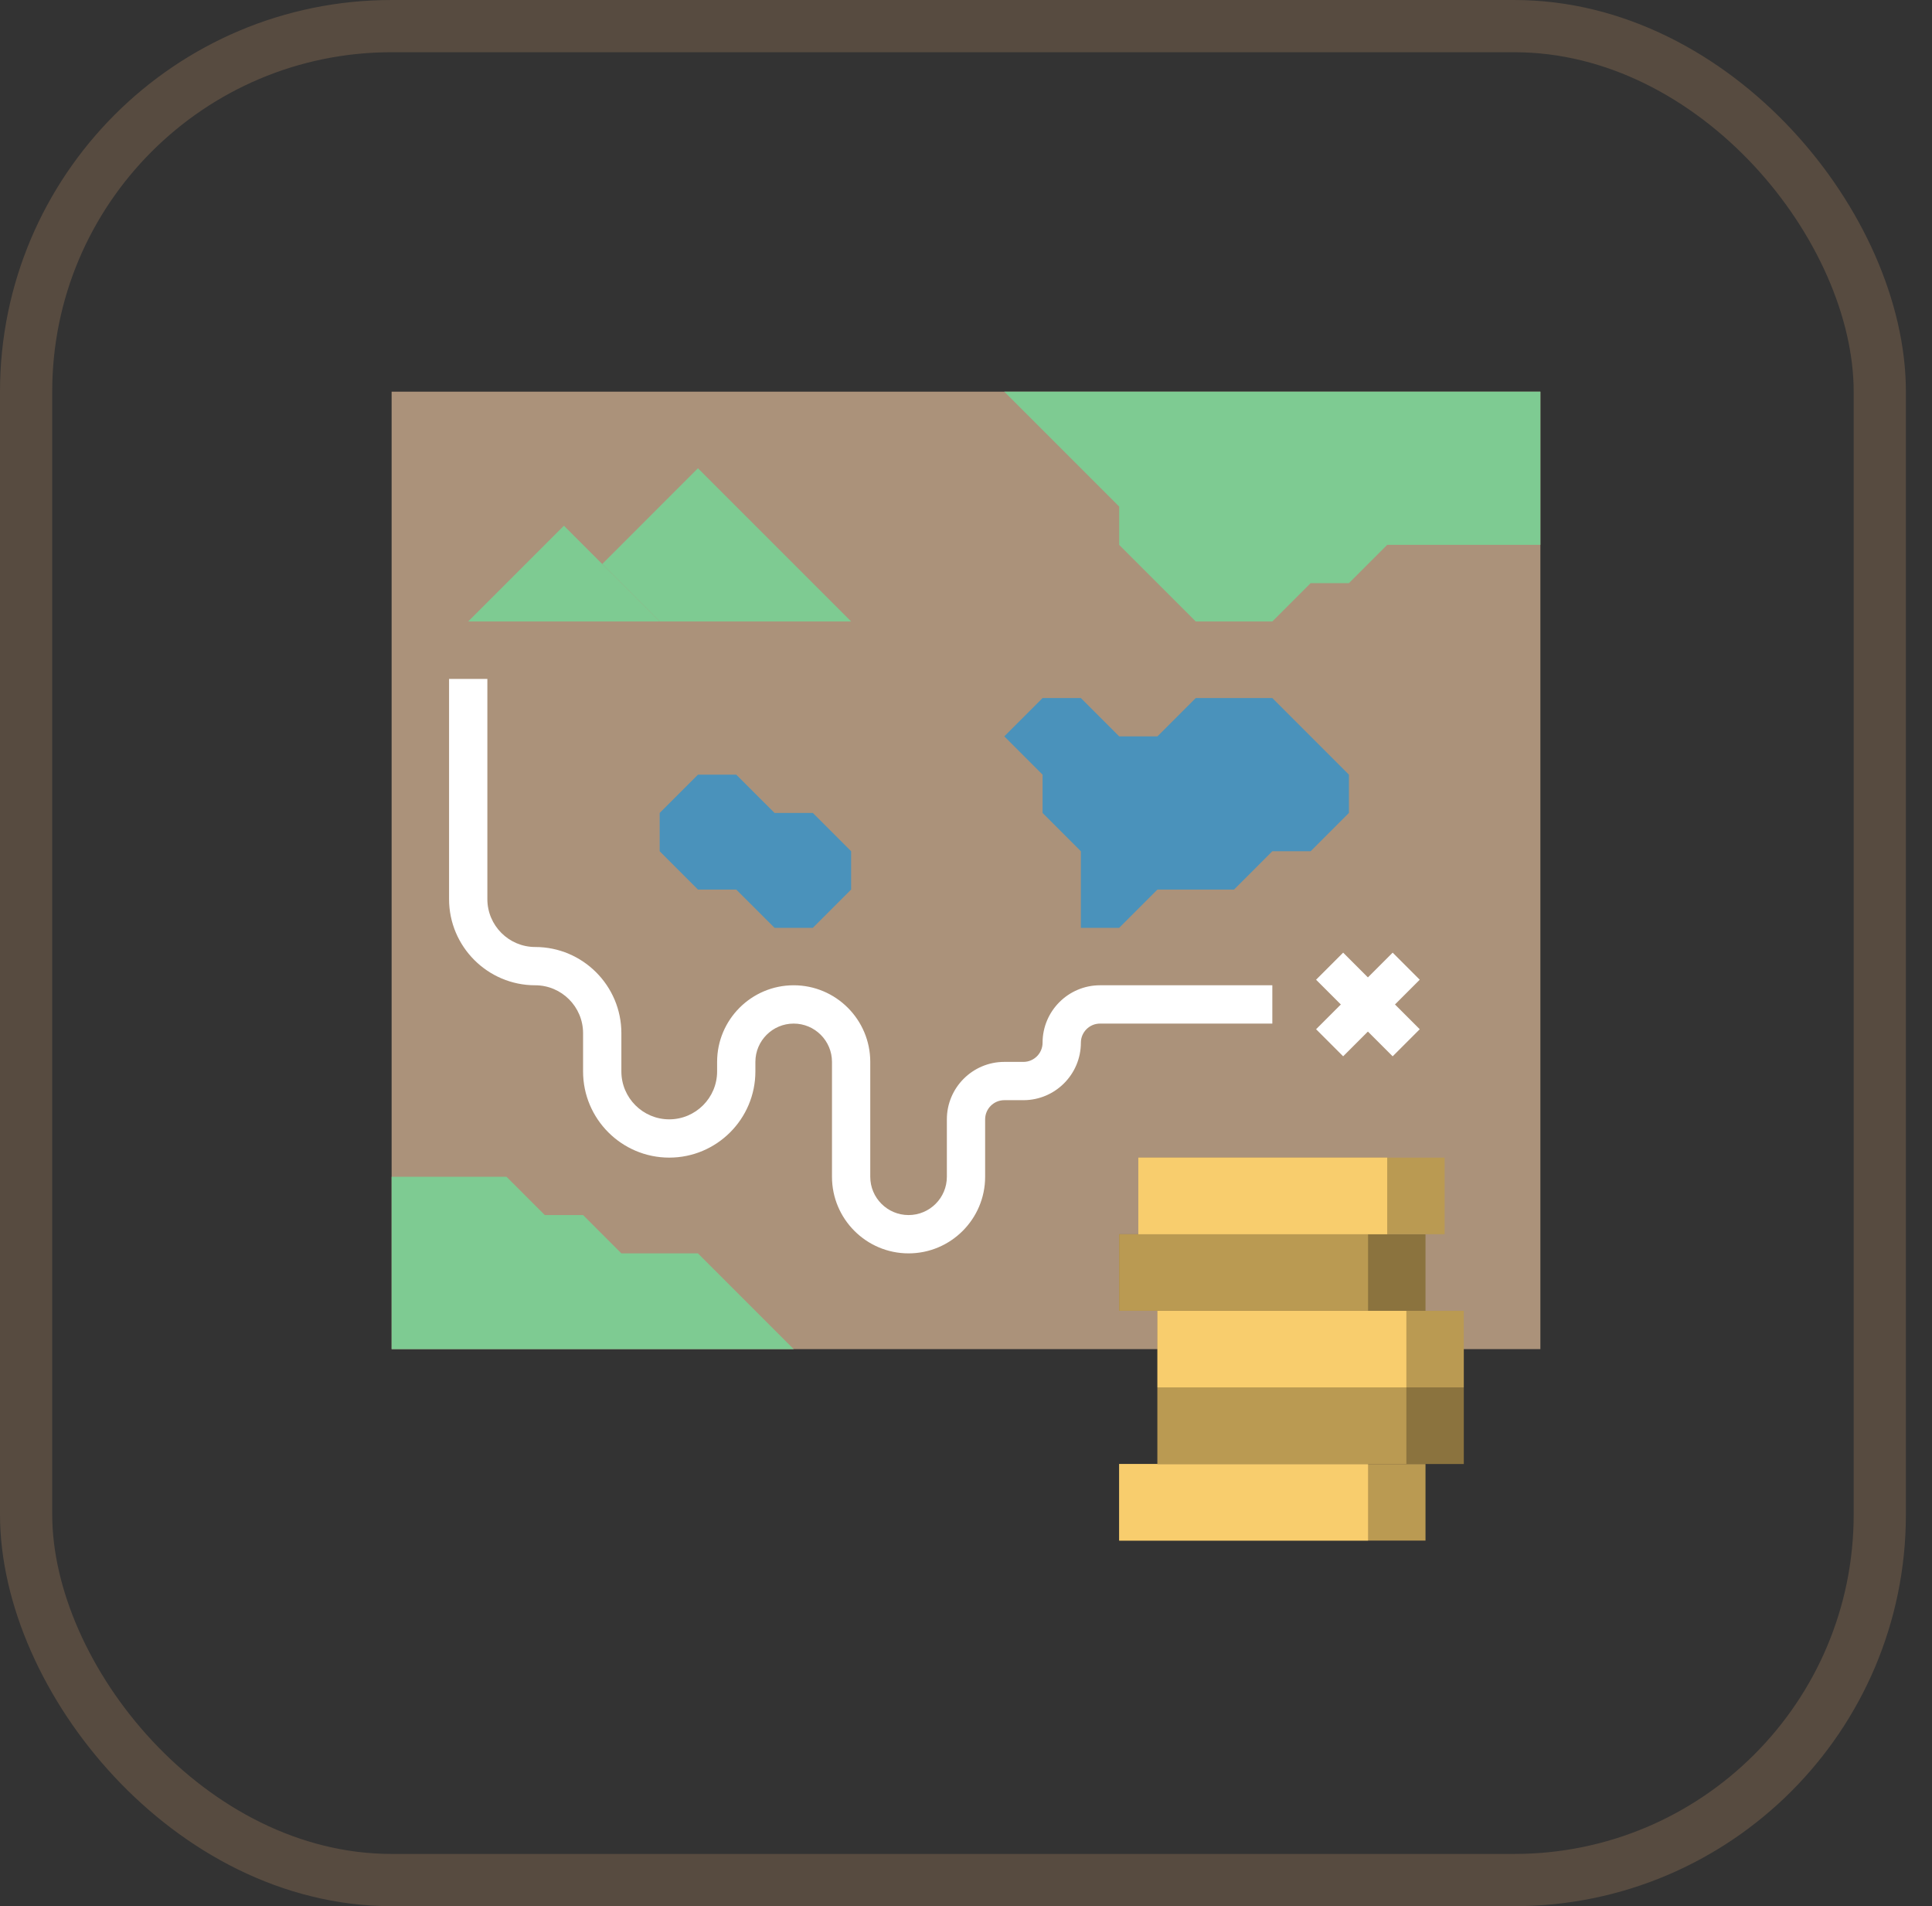 <?xml version="1.0" encoding="UTF-8"?>
<svg width="74px" height="73px" viewBox="0 0 74 73" version="1.1" xmlns="http://www.w3.org/2000/svg" xmlns:xlink="http://www.w3.org/1999/xlink">
    <rect x="0" y="0" width="74" height="73" fill="#333333" stroke="none"/>
    <!-- Generator: Sketch 51.3 (57544) - http://www.bohemiancoding.com/sketch -->
    <title>advanced/device-orientation-and-motion</title>
    <desc>Created with Sketch.</desc>
    <defs>
        <rect id="path-1" x="0" y="0" width="69" height="69" rx="14"></rect>
    </defs>
    <g id="advanced/device-orientation-and-motion" stroke="none" stroke-width="1" fill="none" fill-rule="evenodd">
        <g id="container" transform="translate(2, 2)">
            <mask id="mask-2" fill="white">
                <use xlink:href="#path-1"></use>
            </mask>
            <rect stroke="#574B40" stroke-width="2" x="-1" y="-1" width="71" height="71" rx="14"></rect>
        </g>
        <g id="map" transform="translate(15, 15)" fill-rule="nonzero">
            <polygon id="Shape" fill="#AB927A" points="0 0 44 0 44 36.667 0 36.667"></polygon>
            <polygon id="Shape" fill="#BA9A52" points="27.867 41.067 39.6 41.067 39.6 44 27.867 44"></polygon>
            <polygon id="Shape" fill="#F8CD6D" points="27.867 41.067 37.4 41.067 37.4 44 27.867 44"></polygon>
            <polygon id="Shape" fill="#8B733E" points="29.333 38.133 41.067 38.133 41.067 41.067 29.333 41.067"></polygon>
            <polygon id="Shape" fill="#BA9A52" points="29.333 38.133 38.867 38.133 38.867 41.067 29.333 41.067"></polygon>
            <polygon id="Shape" fill="#BA9A52" points="29.333 35.2 41.067 35.2 41.067 38.133 29.333 38.133"></polygon>
            <polygon id="Shape" fill="#F8CD6D" points="29.333 35.2 38.867 35.2 38.867 38.133 29.333 38.133"></polygon>
            <polygon id="Shape" fill="#8B733E" points="27.867 32.267 39.6 32.267 39.6 35.2 27.867 35.2"></polygon>
            <polygon id="Shape" fill="#BA9A52" points="27.867 32.267 37.4 32.267 37.4 35.2 27.867 35.2"></polygon>
            <polygon id="Shape" fill="#BA9A52" points="28.6 29.333 40.333 29.333 40.333 32.267 28.6 32.267"></polygon>
            <polygon id="Shape" fill="#F8CD6D" points="28.6 29.333 38.133 29.333 38.133 32.267 28.6 32.267"></polygon>
            <polygon id="Shape" fill="#7ECB92" points="8.067 6.6 11.733 2.933 17.6 8.8 10.267 8.8"></polygon>
            <polygon id="Shape" fill="#7ECB92" points="10.267 8.8 6.6 5.133 2.933 8.8"></polygon>
            <polygon id="Shape" fill="#4A92BB" points="10.267 16.133 11.733 14.667 13.2 14.667 14.667 16.133 16.133 16.133 17.6 17.6 17.6 19.067 16.133 20.533 14.667 20.533 13.2 19.067 11.733 19.067 10.267 17.6"></polygon>
            <polygon id="Shape" fill="#7ECB92" points="15.4 36.667 11.733 33 8.8 33 7.333 31.533 5.867 31.533 4.4 30.067 0 30.067 0 36.667"></polygon>
            <polygon id="Shape" fill="#4A92BB" points="26.4 17.6 24.933 16.133 24.933 14.667 23.467 13.2 24.933 11.733 26.4 11.733 27.867 13.2 29.333 13.2 30.8 11.733 33.733 11.733 36.667 14.667 36.667 16.133 35.2 17.6 33.733 17.6 32.267 19.067 29.333 19.067 27.867 20.533 26.4 20.533"></polygon>
            <polygon id="Shape" fill="#7ECB92" points="23.467 0 27.867 4.4 27.867 5.867 30.8 8.8 33.733 8.8 35.2 7.333 36.667 7.333 38.133 5.867 44 5.867 44 0"></polygon>
            <g id="Group" transform="translate(2.2, 11)" fill="#FFFFFF">
                <polygon id="Shape" transform="translate(35.194, 12.468) rotate(-45) translate(-35.194, -12.468) " points="33.12 11.735 37.268 11.735 37.268 13.201 33.12 13.201"></polygon>
                <polygon id="Shape" transform="translate(35.194, 12.468) rotate(-45) translate(-35.194, -12.468) " points="34.46 10.394 35.927 10.394 35.927 14.542 34.46 14.542"></polygon>
                <path d="M17.6,22 C15.982,22 14.667,20.684 14.667,19.067 L14.667,14.667 C14.667,13.858 14.009,13.2 13.2,13.2 C12.391,13.2 11.733,13.858 11.733,14.667 L11.733,15.033 C11.733,16.853 10.253,18.333 8.433,18.333 C6.614,18.333 5.133,16.853 5.133,15.033 L5.133,13.567 C5.133,12.556 4.311,11.733 3.3,11.733 C1.481,11.733 0,10.253 0,8.433 L0,0 L1.467,0 L1.467,8.433 C1.467,9.444 2.289,10.267 3.3,10.267 C5.119,10.267 6.6,11.747 6.6,13.567 L6.6,15.033 C6.6,16.044 7.423,16.867 8.433,16.867 C9.444,16.867 10.267,16.044 10.267,15.033 L10.267,14.667 C10.267,13.049 11.582,11.733 13.2,11.733 C14.818,11.733 16.133,13.049 16.133,14.667 L16.133,19.067 C16.133,19.876 16.791,20.533 17.6,20.533 C18.409,20.533 19.067,19.876 19.067,19.067 L19.067,16.867 C19.067,15.654 20.054,14.667 21.267,14.667 L22,14.667 C22.404,14.667 22.733,14.337 22.733,13.933 C22.733,12.72 23.72,11.733 24.933,11.733 L31.533,11.733 L31.533,13.2 L24.933,13.2 C24.529,13.2 24.2,13.529 24.2,13.933 C24.2,15.146 23.213,16.133 22,16.133 L21.267,16.133 C20.863,16.133 20.533,16.463 20.533,16.867 L20.533,19.067 C20.533,20.684 19.218,22 17.6,22 Z" id="Shape"></path>
            </g>
        </g>
    </g>
</svg>